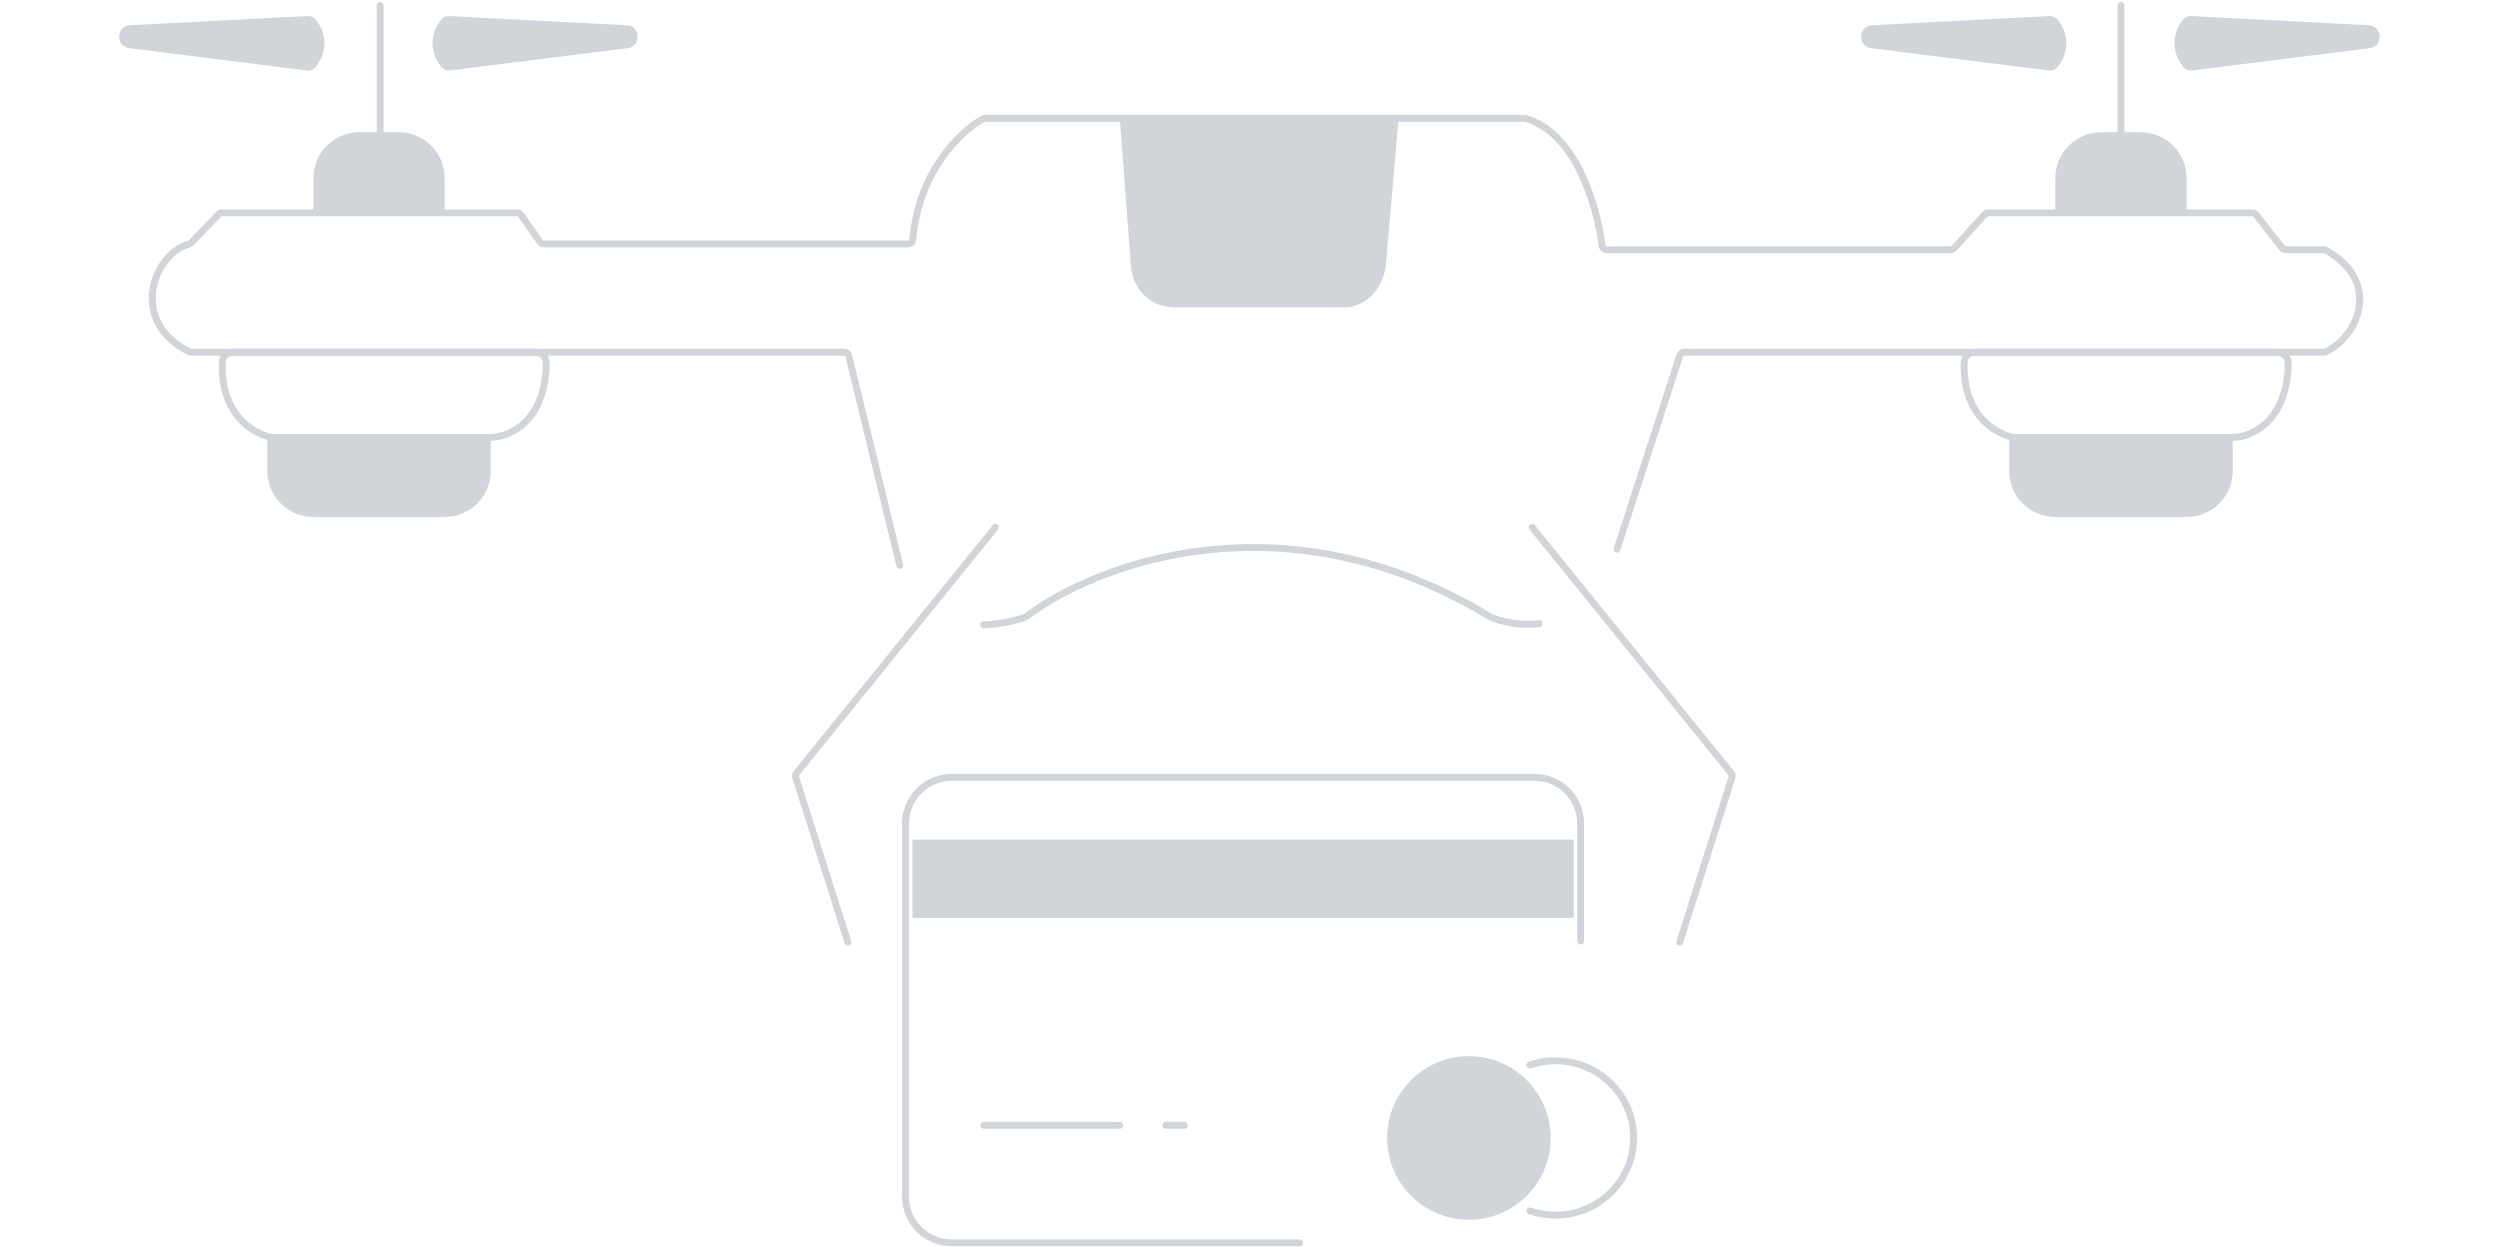 <svg width="1085" height="541" viewBox="0 0 1085 541" fill="none" xmlns="http://www.w3.org/2000/svg">
<path d="M490.871 116.149L486.162 53.522C486.074 52.362 486.992 51.372 488.156 51.372H604.818C605.991 51.372 606.913 52.377 606.811 53.545L601.36 116.149C598.899 129.311 589.226 133.115 584.697 133.372H509.072C495.742 132.755 491.383 121.633 490.871 116.149Z" fill="#D1D4D8"/>
<path d="M920.5 66.872V2.372" stroke="#D1D4D8" stroke-width="3" stroke-linecap="round"/>
<path d="M892 77.372C892 66.326 900.954 57.372 912 57.372H929C940.046 57.372 949 66.326 949 77.372V92.372H892V77.372Z" fill="#D1D4D8"/>
<path d="M872 204.372C872 215.418 880.954 224.372 892 224.372H949C960.046 224.372 969 215.418 969 204.372V189.372H872V204.372Z" fill="#D1D4D8"/>
<path d="M872.813 189.667C855.187 184.187 851.849 167.576 852.503 156.993C852.652 154.59 854.745 152.872 857.153 152.872H988.263C990.92 152.872 993.137 154.962 993.096 157.618C992.701 183.274 976.841 189.872 968.5 189.872H874.206C873.737 189.872 873.261 189.806 872.813 189.667Z" stroke="#D1D4D8" stroke-width="3"/>
<path d="M947.351 28.898C941.004 20.435 944.167 12.533 947.567 8.395C948.418 7.359 949.754 6.911 951.092 6.98L1028.04 10.955C1034.14 11.27 1034.46 20.15 1028.41 20.91L951.552 30.552C949.95 30.753 948.319 30.19 947.351 28.898Z" fill="#D1D4D8"/>
<path d="M893.149 28.898C899.496 20.435 896.333 12.533 892.933 8.395C892.082 7.359 890.746 6.911 889.408 6.98L812.459 10.955C806.364 11.27 806.039 20.15 812.095 20.91L888.948 30.552C890.55 30.753 892.181 30.19 893.149 28.898Z" fill="#D1D4D8"/>
<path d="M165 66.872V2.372" stroke="#D1D4D8" stroke-width="3" stroke-linecap="round"/>
<path d="M136 77.372C136 66.326 144.954 57.372 156 57.372H173C184.046 57.372 193 66.326 193 77.372V92.372H136V77.372Z" fill="#D1D4D8"/>
<path d="M116 204.372C116 215.418 124.954 224.372 136 224.372H193C204.046 224.372 213 215.418 213 204.372V189.372H116V204.372Z" fill="#D1D4D8"/>
<path d="M116.813 189.667C99.187 184.187 95.849 167.576 96.503 156.993C96.652 154.59 98.745 152.872 101.153 152.872H232.263C234.92 152.872 237.137 154.962 237.096 157.618C236.701 183.274 220.841 189.872 212.5 189.872H118.206C117.737 189.872 117.261 189.806 116.813 189.667Z" stroke="#D1D4D8" stroke-width="3"/>
<path d="M191.351 28.898C185.004 20.435 188.167 12.533 191.567 8.395C192.418 7.359 193.754 6.911 195.092 6.98L272.041 10.955C278.136 11.27 278.461 20.15 272.405 20.91L195.552 30.552C193.95 30.753 192.319 30.19 191.351 28.898Z" fill="#D1D4D8"/>
<path d="M137.149 28.898C143.496 20.435 140.333 12.533 136.933 8.395C136.082 7.359 134.746 6.911 133.408 6.98L56.459 10.955C50.364 11.27 50.039 20.15 56.095 20.91L132.948 30.552C134.55 30.753 136.181 30.19 137.149 28.898Z" fill="#D1D4D8"/>
<path d="M390.5 245.372L368.371 154.399C368.153 153.503 367.35 152.872 366.428 152.872H82.963C82.658 152.872 82.346 152.798 82.073 152.66C55.464 139.232 66.787 110.098 81.919 106.016C82.297 105.914 82.643 105.722 82.915 105.44L94.909 92.985C95.286 92.593 95.806 92.372 96.35 92.372H224.461C225.112 92.372 225.722 92.689 226.096 93.221L234.401 105.023C234.776 105.555 235.386 105.872 236.037 105.872H394.121C395.177 105.872 396.049 105.043 396.14 103.992C398.735 74.018 417.125 56.794 426.574 51.601C426.858 51.445 427.169 51.372 427.494 51.372H661.724C661.907 51.372 662.091 51.397 662.266 51.448C684.072 57.806 693.189 89.73 695.296 106.583C695.424 107.601 696.28 108.372 697.306 108.372H846.613C847.178 108.372 847.716 108.133 848.095 107.715L861.405 93.029C861.784 92.611 862.322 92.372 862.886 92.372H977.524C978.14 92.372 978.721 92.656 979.1 93.141L990.399 107.603C990.778 108.089 991.36 108.372 991.975 108.372H1008.49C1008.82 108.372 1009.17 108.462 1009.46 108.627C1034.14 122.542 1023.12 146.475 1009.37 152.708C1009.13 152.819 1008.86 152.872 1008.59 152.872H730.954C730.087 152.872 729.319 153.43 729.051 154.255L701.77 238.372M668 270.654C659.863 271.591 652.208 269.983 647.144 267.931C647.047 267.892 646.953 267.843 646.863 267.789C557.182 213.266 475.302 244.863 445.265 267.67C445.083 267.808 444.888 267.908 444.671 267.977C438.107 270.063 432.234 271.035 427 271.157" stroke="#D1D4D8" stroke-width="3" stroke-linecap="round"/>
<path d="M432 228.872L345.677 335.535C345.254 336.058 345.122 336.758 345.326 337.398L368 408.872" stroke="#D1D4D8" stroke-width="3" stroke-linecap="round"/>
<path d="M665 228.872L751.323 335.535C751.746 336.058 751.878 336.758 751.674 337.398L729 408.872" stroke="#D1D4D8" stroke-width="3" stroke-linecap="round"/>
<rect x="396" y="364.372" width="287" height="34" fill="#D1D4D8"/>
<path d="M686 408.378V357.372C686 346.326 677.046 337.372 666 337.372H413C401.954 337.372 393 346.326 393 357.372V519.372C393 530.418 401.954 539.372 413 539.372H564.019" stroke="#D1D4D8" stroke-width="3" stroke-linecap="round"/>
<path d="M427 488.372H486" stroke="#D1D4D8" stroke-width="3" stroke-linecap="round"/>
<path d="M506 488.372H514" stroke="#D1D4D8" stroke-width="3" stroke-linecap="round"/>
<circle cx="637.5" cy="493.872" r="35.5" fill="#D1D4D8"/>
<path d="M664 462.185C667.463 461.01 671.18 460.372 675.047 460.372C693.799 460.372 709 475.371 709 493.872C709 512.374 693.799 527.372 675.047 527.372C671.18 527.372 667.463 526.734 664 525.559" stroke="#D1D4D8" stroke-width="3" stroke-linecap="round"/>
</svg>
